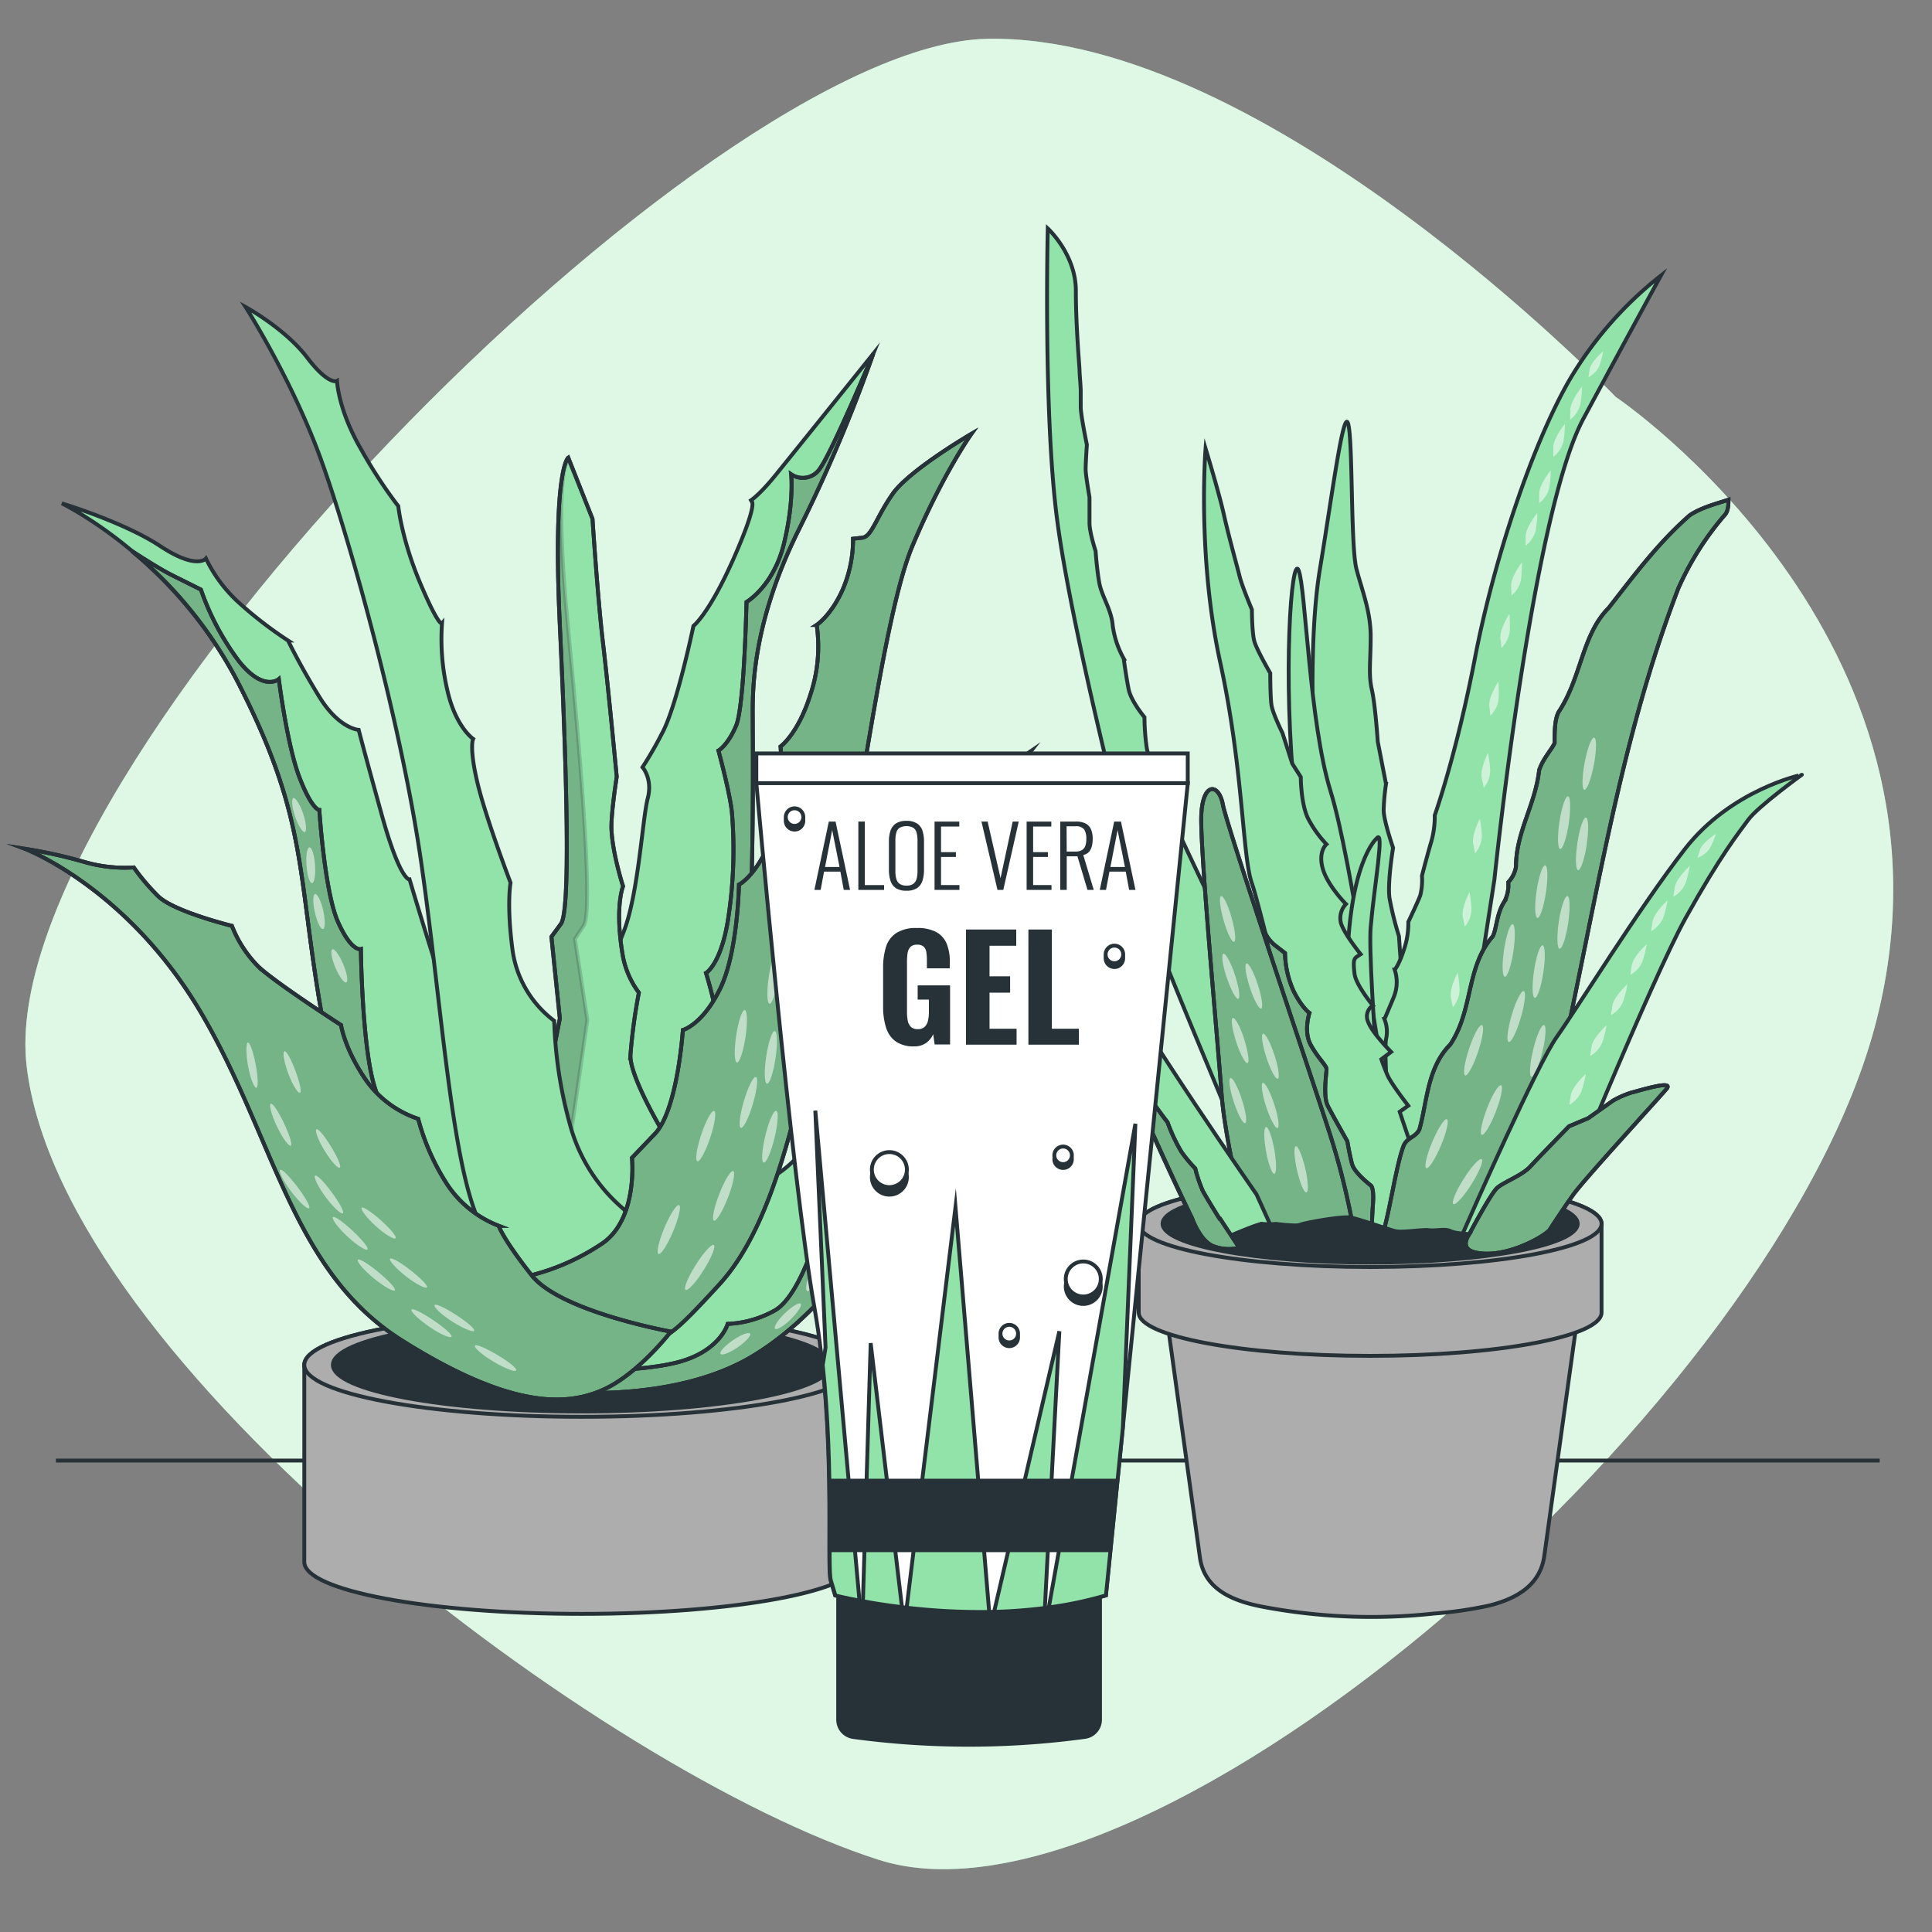<svg xmlns="http://www.w3.org/2000/svg" viewBox="0 0 500 500"><rect x="0" y="0" width="500" height="500" fill="#808080" stroke="none"/><g id="background-simple"><path d="M418.13,102.71S327.86,8.54,255.36,10.05-2.17,198.86,6.89,275.89,156.42,458.66,227.42,481.32,460.78,362.74,485.7,263.81,418.13,102.71,418.13,102.71Z" style="fill:#92E3A9"></path><path d="M418.13,102.71S327.86,8.54,255.36,10.05-2.17,198.86,6.89,275.89,156.42,458.66,227.42,481.32,460.78,362.74,485.7,263.81,418.13,102.71,418.13,102.71Z" style="fill:#fff;opacity:0.7"></path></g><g id="Floor"><line x1="14.47" y1="377.99" x2="486.46" y2="377.99" style="fill:none;stroke:#263238;stroke-miterlimit:10"></line></g><g id="plant-2"><path d="M385.4,415.51a103,103,0,0,1-14.33,2.08,150.79,150.79,0,0,1-43.92-1.69c-7.59-1.42-15.51-4.28-16.63-12.95l-9.12-66H408.79s-8.94,64.37-9.12,65.68C398.61,410.31,392.4,413.75,385.4,415.51Z" style="fill:#adadad;stroke:#263238;stroke-miterlimit:10"></path><ellipse cx="354.59" cy="316.7" rx="59.89" ry="11.2" style="fill:#adadad;stroke:#263238;stroke-miterlimit:10"></ellipse><path d="M294.7,316.7v23c0,6.18,26.81,11.2,59.89,11.2s59.89-5,59.89-11.2v-23Z" style="fill:#adadad;stroke:#263238;stroke-miterlimit:10"></path><ellipse cx="354.59" cy="316.7" rx="59.89" ry="11.2" style="fill:#adadad;stroke:#263238;stroke-miterlimit:10"></ellipse><ellipse cx="354.59" cy="316.7" rx="53.72" ry="10.05" style="fill:#263238;stroke:#263238;stroke-miterlimit:10"></ellipse><path d="M340.06,193.44s-1.52-27.81,1.53-46.14,6.11-42.16,7.33-37.58.61,31.78,2.14,37.58,3.67,11,3.67,17.42-.61,9.77.3,13.75,1.53,13.44,1.53,13.44l2.14,11a55.45,55.45,0,0,0-.61,6.72c0,2.75,2.44,9.78,2.44,9.78s-1.52,9.16-.91,13.13a83.7,83.7,0,0,0,2.44,9.78s.61,10.39,1.22,13.75a59.08,59.08,0,0,0,2.14,7.64L368,290.62l-1.34,27.19-29.94-6.75Z" style="fill:#92E3A9;stroke:#263238;stroke-miterlimit:10"></path><path d="M346.79,313.2S338.54,239,335.18,206.88s-.92-63.85.91-59.27,2.75,39.41,8.25,57.13,12.53,70.58,15.58,83.41,3.36,29.35,3.36,29.35Z" style="fill:#92E3A9;stroke:#263238;stroke-miterlimit:10"></path><path d="M356.26,217s-7.34,6.11-7.64,34.83.3,66.93.3,66.93l10.7-1.22s-5.81-66.93-4.89-77.62S358.39,214.21,356.26,217Z" style="fill:#92E3A9;stroke:#263238;stroke-miterlimit:10"></path><path d="M319.28,292.2c3.26,8.69,9.31,23.14,11,27.65h17.88C352,319.39,355,319,355,319s-50.91-104.27-52.8-110a45.39,45.39,0,0,1-2.22-9.17,12.73,12.73,0,0,1-3.16-6,56.22,56.22,0,0,1-.63-8.22s-3.48-4.11-4.11-7.27-1.27-7.91-1.27-7.91a24.08,24.08,0,0,1-2.84-8.53c-.32-4.12-2.85-7.59-3.48-11.07s-.95-8.22-.95-8.22-1.58-4.75-1.58-7.28v-6.64s-1-5.69-1-7.27.32-6.32.32-6.32-1.59-7.59-1.59-9.81v-4.11c0-1.26-.31-4.42-.31-5.37s-.95-11.07-.95-20.56-7.27-16.12-7.27-16.12-1.15,47.15,2.33,74.66,17.59,83.13,21.07,95.77S315.49,282.09,319.28,292.2Z" style="fill:#92E3A9;stroke:#263238;stroke-miterlimit:10"></path><path d="M369.57,319.85h2.91l14.28-92.26s9.72-94.47,23-119.19,20.09-37.09,20.09-37.09a96.75,96.75,0,0,0-23.62,26.93c-9.71,16.78-19.65,46.8-24.5,72S371.31,211,371.31,211a23.66,23.66,0,0,1-1.1,7.5c-1.32,4.64-2.21,8.17-2.21,8.17a16,16,0,0,1-.44,5.07c-.66,1.77-3.09,6.85-3.09,6.85a20.64,20.64,0,0,1-1.1,7.06c-1.33,4.19-2.43,5.3-2.43,5.3a10.16,10.16,0,0,1-.22,7.06c-1.55,3.75-2.43,5.74-2.43,5.74a8.59,8.59,0,0,1,.44,5.08c-.66,2.65.88,24.28.88,24.28L355,317.64Z" style="fill:#92E3A9;stroke:#263238;stroke-miterlimit:10"></path><g style="opacity:0.54"><path d="M409.43,100.07s-3,3.63-3.05,6.07l0,2.44a7.26,7.26,0,0,0,2.61-3.94A34.2,34.2,0,0,0,409.43,100.07Z" style="fill:#fff"></path><path d="M414.89,90.92s-3.18,2.69-3.49,4.71l-.31,2a6.37,6.37,0,0,0,2.84-3A25.79,25.79,0,0,0,414.89,90.92Z" style="fill:#fff"></path><path d="M405,109.72s-3,3.63-3,6.07l0,2.45a7.36,7.36,0,0,0,2.62-3.95A33.09,33.09,0,0,0,405,109.72Z" style="fill:#fff"></path><path d="M401.34,121.71s-3,3.63-3,6.07l0,2.44a7.26,7.26,0,0,0,2.61-3.94A34.2,34.2,0,0,0,401.34,121.71Z" style="fill:#fff"></path><path d="M397.88,132.72s-3,3.64-3.05,6.08l0,2.44a7.36,7.36,0,0,0,2.62-4A33.09,33.09,0,0,0,397.88,132.72Z" style="fill:#fff"></path><path d="M393.86,145.53s-2.87,3.76-2.78,6.2l.09,2.44a7.29,7.29,0,0,0,2.44-4.06A32.77,32.77,0,0,0,393.86,145.53Z" style="fill:#fff"></path><path d="M390.63,158.86s-2.59,4-2.32,6.39l.27,2.43a7.34,7.34,0,0,0,2.13-4.23A33.16,33.16,0,0,0,390.63,158.86Z" style="fill:#fff"></path><path d="M387.76,176.39s-2.59,4-2.32,6.39l.27,2.43a7.3,7.3,0,0,0,2.13-4.23A33.24,33.24,0,0,0,387.76,176.39Z" style="fill:#fff"></path><path d="M385.08,194.87s-2.13,4.23-1.59,6.61l.53,2.38a7.25,7.25,0,0,0,1.65-4.44A33,33,0,0,0,385.08,194.87Z" style="fill:#fff"></path><path d="M383,211.88s-2.22,4.18-1.73,6.57l.48,2.4a7.33,7.33,0,0,0,1.75-4.4A34.2,34.2,0,0,0,383,211.88Z" style="fill:#fff"></path><path d="M380.32,230.86s-2.22,4.18-1.73,6.58l.49,2.39a7.31,7.31,0,0,0,1.74-4.4A34.2,34.2,0,0,0,380.32,230.86Z" style="fill:#fff"></path><path d="M377.24,251.7s-2.22,4.18-1.73,6.57l.48,2.4a7.29,7.29,0,0,0,1.74-4.41A33,33,0,0,0,377.24,251.7Z" style="fill:#fff"></path></g><path d="M324,228.65c2.31,6.33,19.52,78.27,22.61,91.2h12.74l13-2.12-10.11-30,2.21-1.58s-4.43-5.7-5.38-7.91-1.58-4.11-1.58-4.11l2.53-1.9s-5.06-5.06-6-7.9a3.34,3.34,0,0,1,1.27-4.11s-4.43-5.38-4.74-8.22-.32-3.8.63-4.43l.95-.63s-4.11-5.06-5.06-7.91a5.28,5.28,0,0,1,1.26-5.06s-4.74-4.74-6-9.17.95-6.32.95-6.32a29,29,0,0,1-4.74-6.64c-1.9-3.8-1.9-10.75-1.9-10.75l-2.21-3.48-2.53-7.91s-2.53-5.06-2.85-7.27-.31-8.22-.31-8.22-3.48-6-4.11-8.22-.64-8.23-.64-8.23-2.53-6-3.16-8.53-2.84-10.44-4.11-16.13S312,116.08,312,116.08s-2.22,27.82,3.79,55.33S321.49,221.69,324,228.65Z" style="fill:#92E3A9;stroke:#263238;stroke-miterlimit:10"></path><path d="M326.55,238.45a9.35,9.35,0,0,0,3.17,6l2.84,2.21a25.06,25.06,0,0,0,2.21,9.8c2.22,4.43,4.12,5.69,4.12,5.69s-1.59,4.75.31,8.23,4.11,5.37,4.11,6.32-.95,7,.32,9.49,5.06,9.17,5.06,9.17.63,3.79,1.26,6,4.75,5.38,4.75,5.38.94.32.63,4.74S355,319,355,319h0l-8.54.31Z" style="fill:#92E3A9;stroke:#263238;stroke-miterlimit:10"></path><path d="M326.55,238.45a9.35,9.35,0,0,0,3.17,6l2.84,2.21a25.06,25.06,0,0,0,2.21,9.8c2.22,4.43,4.12,5.69,4.12,5.69s-1.59,4.75.31,8.23,4.11,5.37,4.11,6.32-.95,7,.32,9.49,5.06,9.17,5.06,9.17.63,3.79,1.26,6,4.75,5.38,4.75,5.38.94.32.63,4.74S355,319,355,319h0l-8.54.31Z" style="stroke:#263238;stroke-miterlimit:10;opacity:0.21"></path><path d="M326.55,238.45a9.35,9.35,0,0,0,3.17,6l2.84,2.21a25.06,25.06,0,0,0,2.21,9.8c2.22,4.43,4.12,5.69,4.12,5.69s-1.59,4.75.31,8.23,4.11,5.37,4.11,6.32-.95,7,.32,9.49,5.06,9.17,5.06,9.17.63,3.79,1.26,6,4.75,5.38,4.75,5.38.94.32.63,4.74S355,319,355,319h0l-8.54.31Z" style="fill:none;stroke:#263238;stroke-miterlimit:10"></path><path d="M357.76,319.65c2-6.4,3.57-18.33,5.57-23.33,1-2,3-2,4-4,2-7,2-16,8-22,6-9,4-20,11-28,1-2,1-6,3-9a9,9,0,0,0,1-5,7.58,7.58,0,0,0,2-4c0-9,5-16,6-25,1-3,3-5,4-7,0-3,0-6,1-8,6-9,6-20,13-27,7-9,13-17,21-24,3-2,7-3,10-4,0,1,0,3-1,4a76.07,76.07,0,0,0-12,19c-18,47-23,96-36,146-1,5-6.28,17.24-10,21.53Z" style="fill:#92E3A9;stroke:#263238;stroke-miterlimit:10"></path><path d="M357.76,319.65c2-6.4,3.57-18.33,5.57-23.33,1-2,3-2,4-4,2-7,2-16,8-22,6-9,4-20,11-28,1-2,1-6,3-9a9,9,0,0,0,1-5,7.58,7.58,0,0,0,2-4c0-9,5-16,6-25,1-3,3-5,4-7,0-3,0-6,1-8,6-9,6-20,13-27,7-9,13-17,21-24,3-2,7-3,10-4,0,1,0,3-1,4a76.07,76.07,0,0,0-12,19c-18,47-23,96-36,146-1,5-6.28,17.24-10,21.53Z" style="stroke:#263238;stroke-miterlimit:10;opacity:0.21"></path><path d="M410.64,218.58c-.56,3.75-1.56,6.72-2.23,6.62s-.75-3.23-.19-7,1.55-6.71,2.22-6.61S411.2,214.83,410.64,218.58Z" style="fill:#fff;opacity:0.54"></path><path d="M412.5,197.87c-.7,3.73-1.81,6.65-2.47,6.53s-.63-3.25.07-7,1.81-6.65,2.47-6.52S413.21,194.15,412.5,197.87Z" style="fill:#fff;opacity:0.54"></path><path d="M406,213.1c-.56,3.75-1.56,6.71-2.23,6.61s-.75-3.22-.19-7,1.55-6.72,2.22-6.62S406.53,209.34,406,213.1Z" style="fill:#fff;opacity:0.54"></path><path d="M405.84,238.91c-.56,3.75-1.55,6.71-2.22,6.61s-.76-3.22-.2-7,1.56-6.71,2.23-6.61S406.4,235.15,405.84,238.91Z" style="fill:#fff;opacity:0.54"></path><path d="M399.42,251.63c-.56,3.75-1.55,6.72-2.22,6.62s-.76-3.23-.2-7,1.56-6.71,2.23-6.61S400,247.88,399.42,251.63Z" style="fill:#fff;opacity:0.54"></path><path d="M382.53,272.2c-1.21,3.59-2.7,6.34-3.34,6.12s-.19-3.3,1-6.9,2.7-6.34,3.34-6.13S383.73,268.6,382.53,272.2Z" style="fill:#fff;opacity:0.54"></path><path d="M399.16,272.28c-.9,3.69-2.15,6.55-2.81,6.39s-.46-3.28.43-7,2.15-6.54,2.81-6.39S400.05,268.59,399.16,272.28Z" style="fill:#fff;opacity:0.54"></path><path d="M372.92,296.46c-1.47,3.5-3.17,6.12-3.79,5.86s.07-3.31,1.54-6.81,3.17-6.12,3.79-5.86S374.39,293,372.92,296.46Z" style="fill:#fff;opacity:0.54"></path><path d="M391.67,246.18c-.56,3.75-1.56,6.71-2.23,6.61s-.76-3.22-.19-7,1.55-6.72,2.22-6.62S392.23,242.42,391.67,246.18Z" style="fill:#fff;opacity:0.54"></path><path d="M400.09,230.94c-.56,3.75-1.55,6.72-2.22,6.62s-.76-3.23-.2-7,1.56-6.71,2.23-6.61S400.65,227.19,400.09,230.94Z" style="fill:#fff;opacity:0.54"></path><path d="M393.57,263.43c-1.07,3.64-2.47,6.44-3.12,6.24s-.3-3.29.77-6.93,2.47-6.44,3.12-6.24S394.64,259.79,393.57,263.43Z" style="fill:#fff;opacity:0.54"></path><path d="M380.83,306.45c-2,3.21-4.12,5.52-4.7,5.16s.61-3.25,2.63-6.46,4.12-5.52,4.69-5.16S382.85,303.24,380.83,306.45Z" style="fill:#fff;opacity:0.54"></path><path d="M387.11,287.7c-1.37,3.54-3,6.21-3.63,6s0-3.31,1.35-6.84,3-6.21,3.63-6S388.49,284.17,387.11,287.7Z" style="fill:#fff;opacity:0.54"></path><path d="M357.76,319.65c2-6.4,3.57-18.33,5.57-23.33,1-2,3-2,4-4,2-7,2-16,8-22,6-9,4-20,11-28,1-2,1-6,3-9a9,9,0,0,0,1-5,7.58,7.58,0,0,0,2-4c0-9,5-16,6-25,1-3,3-5,4-7,0-3,0-6,1-8,6-9,6-20,13-27,7-9,13-17,21-24,3-2,7-3,10-4,0,1,0,3-1,4a76.07,76.07,0,0,0-12,19c-18,47-23,96-36,146-1,5-6.28,17.24-10,21.53Z" style="fill:none;stroke:#263238;stroke-miterlimit:10"></path><path d="M436,219.79c-12,15.5-27.82,41.11-33.2,48.7-4.89,6.9-21.55,44.6-24.52,51.36H400.4c2.26-5.58,27.13-66.66,35.88-82.35,9.17-16.44,13.6-21.82,16.13-25.3s13.91-11.7,13.91-11.7S448,204.3,436,219.79Z" style="fill:#92E3A9;stroke:#263238;stroke-miterlimit:10"></path><g style="opacity:0.54"><path d="M437.33,224.09s-3.52,3.16-3.9,5.57l-.37,2.42a7.28,7.28,0,0,0,3.16-3.53A33.53,33.53,0,0,0,437.33,224.09Z" style="fill:#fff"></path><path d="M444.06,215.83s-3.53,2.21-4.13,4.17l-.6,2a6.4,6.4,0,0,0,3.24-2.56A24.9,24.9,0,0,0,444.06,215.83Z" style="fill:#fff"></path><path d="M431.58,233s-3.53,3.15-3.9,5.57l-.37,2.41a7.29,7.29,0,0,0,3.15-3.53A32.37,32.37,0,0,0,431.58,233Z" style="fill:#fff"></path><path d="M426.19,244.33s-3.53,3.16-3.9,5.57l-.37,2.42a7.28,7.28,0,0,0,3.16-3.53A33.53,33.53,0,0,0,426.19,244.33Z" style="fill:#fff"></path><path d="M421.18,254.73s-3.53,3.16-3.9,5.57l-.37,2.42a7.29,7.29,0,0,0,3.15-3.53A32.7,32.7,0,0,0,421.18,254.73Z" style="fill:#fff"></path><path d="M415.79,265.32s-3.52,3.15-3.9,5.57l-.37,2.41a7.28,7.28,0,0,0,3.16-3.53A33.6,33.6,0,0,0,415.79,265.32Z" style="fill:#fff"></path><path d="M410.41,277.94s-3.53,3.16-3.9,5.57l-.37,2.42a7.29,7.29,0,0,0,3.15-3.53A32.7,32.7,0,0,0,410.41,277.94Z" style="fill:#fff"></path></g><path d="M323.34,319.85h27.23A189.51,189.51,0,0,0,343.7,292c-5.23-16.06-26.18-78.19-27.22-83.77s-5.24-5.94-5.59,2.79,4.19,57.59,5.24,71.91C317,294.94,321.8,314,323.34,319.85Z" style="fill:#92E3A9;stroke:#263238;stroke-miterlimit:10"></path><path d="M323.34,319.85h27.23A189.51,189.51,0,0,0,343.7,292c-5.23-16.06-26.18-78.19-27.22-83.77s-5.24-5.94-5.59,2.79,4.19,57.59,5.24,71.91C317,294.94,321.8,314,323.34,319.85Z" style="stroke:#263238;stroke-miterlimit:10;opacity:0.21"></path><path d="M325.53,254.84c1.05,3.23,1.44,6,.86,6.18s-1.89-2.28-2.94-5.5-1.44-6-.86-6.18S324.48,251.61,325.53,254.84Z" style="fill:#fff;opacity:0.54"></path><path d="M318.75,237.53c.93,3.26,1.21,6,.63,6.21s-1.81-2.35-2.73-5.61-1.21-6-.63-6.21S317.83,234.27,318.75,237.53Z" style="fill:#fff;opacity:0.54"></path><path d="M319.61,252.32c1.05,3.22,1.43,6,.86,6.18s-1.89-2.28-3-5.5-1.43-6-.86-6.18S318.55,249.09,319.61,252.32Z" style="fill:#fff;opacity:0.54"></path><path d="M329.82,273c1.05,3.23,1.43,6,.86,6.18s-1.89-2.28-2.94-5.5-1.44-6-.87-6.18S328.76,269.79,329.82,273Z" style="fill:#fff;opacity:0.54"></path><path d="M329.76,285.75c1.06,3.23,1.44,6,.87,6.18s-1.89-2.27-2.95-5.5-1.43-6-.86-6.18S328.71,282.53,329.76,285.75Z" style="fill:#fff;opacity:0.54"></path><path d="M337.8,302.37c.76,3.31.89,6.1.3,6.23s-1.68-2.43-2.43-5.74-.89-6.09-.31-6.23S337,299.07,337.8,302.37Z" style="fill:#fff;opacity:0.54"></path><path d="M321.38,284.49c1.05,3.22,1.44,6,.86,6.18s-1.89-2.28-2.94-5.5-1.44-6-.86-6.18S320.33,281.26,321.38,284.49Z" style="fill:#fff;opacity:0.54"></path><path d="M322,268.94c1,3.22,1.43,6,.86,6.18s-1.89-2.28-2.94-5.5-1.44-6-.87-6.18S321,265.71,322,268.94Z" style="fill:#fff;opacity:0.54"></path><path d="M329.8,297.53c.59,3.34.59,6.13,0,6.24s-1.56-2.52-2.16-5.86-.59-6.13,0-6.24S329.2,294.19,329.8,297.53Z" style="fill:#fff;opacity:0.54"></path><path d="M323.34,319.85h27.23A189.51,189.51,0,0,0,343.7,292c-5.23-16.06-26.18-78.19-27.22-83.77s-5.24-5.94-5.59,2.79,4.19,57.59,5.24,71.91C317,294.94,321.8,314,323.34,319.85Z" style="fill:none;stroke:#263238;stroke-miterlimit:10"></path><path d="M330.06,319.85l-4.86-10.72s-30.37-43.64-37.7-58.3-11.17-27.57-14-28.62,1.4,7.68,5.59,23.73,30.33,72.52,31.73,73.91Z" style="fill:#92E3A9;stroke:#263238;stroke-miterlimit:10"></path><path d="M315.75,315.39h-.14c-1.88-3-3.9-6.34-4.37-7.28a37,37,0,0,1-1.91-5.72,36.08,36.08,0,0,1-3.58-4.3,44.31,44.31,0,0,1-3.58-7.63s-1.67-2.15-3.34-4.53-1.9-6.68-1.9-6.68a15.63,15.63,0,0,1-3.34-6c-1.2-3.82-2.87-10.74-2.87-10.74a45.68,45.68,0,0,1-5.24-6c-2.87-3.82-3.58-11.69-3.58-11.69a48,48,0,0,1-4.53-8.35c-1.44-3.82-3.83-14.33-3.83-14.33l-.38-.08c-2,0,2,8.62,6,23.81,3.51,13.47,22.47,55.36,29.32,69.34.44,1.2,2.43,6.16,5.59,7.32a11.18,11.18,0,0,0,6.64.38Z" style="fill:#92E3A9;stroke:#263238;stroke-miterlimit:10"></path><path d="M315.75,315.39h-.14c-1.88-3-3.9-6.34-4.37-7.28a37,37,0,0,1-1.91-5.72,36.08,36.08,0,0,1-3.58-4.3,44.31,44.31,0,0,1-3.58-7.63s-1.67-2.15-3.34-4.53-1.9-6.68-1.9-6.68a15.63,15.63,0,0,1-3.34-6c-1.2-3.82-2.87-10.74-2.87-10.74a45.68,45.68,0,0,1-5.24-6c-2.87-3.82-3.58-11.69-3.58-11.69a48,48,0,0,1-4.53-8.35c-1.44-3.82-3.83-14.33-3.83-14.33l-.38-.08c-2,0,2,8.62,6,23.81,3.51,13.47,22.47,55.36,29.32,69.34.44,1.2,2.43,6.16,5.59,7.32a11.18,11.18,0,0,0,6.64.38Z" style="stroke:#263238;stroke-miterlimit:10;opacity:0.21"></path><path d="M315.75,315.39h-.14c-1.88-3-3.9-6.34-4.37-7.28a37,37,0,0,1-1.91-5.72,36.08,36.08,0,0,1-3.58-4.3,44.31,44.31,0,0,1-3.58-7.63s-1.67-2.15-3.34-4.53-1.9-6.68-1.9-6.68a15.63,15.63,0,0,1-3.34-6c-1.2-3.82-2.87-10.74-2.87-10.74a45.68,45.68,0,0,1-5.24-6c-2.87-3.82-3.58-11.69-3.58-11.69a48,48,0,0,1-4.53-8.35c-1.44-3.82-3.83-14.33-3.83-14.33l-.38-.08c-2,0,2,8.62,6,23.81,3.51,13.47,22.47,55.36,29.32,69.34.44,1.2,2.43,6.16,5.59,7.32a11.18,11.18,0,0,0,6.64.38Z" style="fill:none;stroke:#263238;stroke-miterlimit:10"></path><path d="M380.26,319.37s5.5-10.43,7.21-11.95,6.45-3.22,8.54-5.5,10.05-10.44,10.05-10.44L411,289.4l6.45-4.56a24.77,24.77,0,0,1,4.74-2.08c1.71-.38,11.19-3.42,9.11-.95s-21.25,23.34-24.1,27.32-6.26,9.3-6.26,9.3-2.09,2.08-7.4,4.17-9.3,2.09-11.76,1.52S378.55,322,380.26,319.37Z" style="fill:#92E3A9;stroke:#263238;stroke-miterlimit:10"></path><path d="M380.26,319.37s5.5-10.43,7.21-11.95,6.45-3.22,8.54-5.5,10.05-10.44,10.05-10.44L411,289.4l6.45-4.56a24.77,24.77,0,0,1,4.74-2.08c1.71-.38,11.19-3.42,9.11-.95s-21.25,23.34-24.1,27.32-6.26,9.3-6.26,9.3-2.09,2.08-7.4,4.17-9.3,2.09-11.76,1.52S378.55,322,380.26,319.37Z" style="stroke:#263238;stroke-miterlimit:10;opacity:0.21"></path><path d="M380.26,319.37s5.5-10.43,7.21-11.95,6.45-3.22,8.54-5.5,10.05-10.44,10.05-10.44L411,289.4l6.45-4.56a24.77,24.77,0,0,1,4.74-2.08c1.71-.38,11.19-3.42,9.11-.95s-21.25,23.34-24.1,27.32-6.26,9.3-6.26,9.3-2.09,2.08-7.4,4.17-9.3,2.09-11.76,1.52S378.55,322,380.26,319.37Z" style="fill:none;stroke:#263238;stroke-miterlimit:10"></path><path d="M319.06,319.52s7-3,7.65-2.78a16.48,16.48,0,0,0,3.48,0s5.33.7,6.25.24,10.9-2.32,13.21-1.86,9.51,3,11.36,3.48,7.18-.47,8.81-.23,4.17-.47,5.56.23,4.88.77,4.88.77-2.33,3.17-8.36,3.4-22.71,1.39-30.59,1.39S320.68,323,320.68,323Z" style="fill:#263238;stroke:#263238;stroke-miterlimit:10"></path></g><g id="plant-1"><ellipse cx="150.57" cy="353.24" rx="71.82" ry="13.43" style="fill:#adadad;stroke:#263238;stroke-miterlimit:10"></ellipse><path d="M78.75,353.24v51c0,7.42,32.15,13.43,71.82,13.43s71.82-6,71.82-13.43v-51Z" style="fill:#adadad;stroke:#263238;stroke-miterlimit:10"></path><ellipse cx="150.57" cy="353.24" rx="71.82" ry="13.43" style="fill:#adadad;stroke:#263238;stroke-miterlimit:10"></ellipse><ellipse cx="150.57" cy="353.24" rx="64.42" ry="12.05" style="fill:#263238;stroke:#263238;stroke-miterlimit:10"></ellipse><path d="M226,91.55S205.25,117.37,200.68,123s-6.72,6.73-6.72,6.73,3.23-2.16-3.5,13.44-11,18.82-11,18.82-4.3,20.71-8.07,27.7a100.08,100.08,0,0,1-5.11,8.87s2.69,3,1.35,8.07-2.42,24.74-6.19,34.42-4.84,11.83-4.84,11.83-2.15,30.65-4,36.83a33.27,33.27,0,0,1-4,9.15s2.15,13.71-.27,18.55L144.48,325s14.25,11,27.43-3,14.52-35.49,15.33-39,4.84-47.86,4.84-47.86l-.54-43.56L195,157.16l12.64-22.85,12.37-28Z" style="fill:#92E3A9;stroke:#263238;stroke-miterlimit:10"></path><path d="M226,91.55s-10.49,25-13.72,29.58a5.31,5.31,0,0,1-7.53,1.61s.81,7-1.88,18-9.68,15.06-9.68,15.06-.54,26.89-2.69,32-4.57,6.45-4.57,6.45,3,11,3.5,16.13a116.87,116.87,0,0,1-1.08,28c-1.88,11.29-5.64,13.44-5.64,13.44s3.76,11.83,3.49,19.09-8.6,21.24-8.6,21.24.53,9.95-1.62,18.29a60.9,60.9,0,0,1-4.84,13.17s13.72-14.52,19.09-40.6,4.58-89.81,4.58-96.26-.81-23.93,11.83-49.48A401.66,401.66,0,0,0,226,91.55Z" style="fill:#92E3A9;stroke:#263238;stroke-miterlimit:10"></path><path d="M226,91.55s-10.49,25-13.72,29.58a5.31,5.31,0,0,1-7.53,1.61s.81,7-1.88,18-9.68,15.06-9.68,15.06-.54,26.89-2.69,32-4.57,6.45-4.57,6.45,3,11,3.5,16.13a116.87,116.87,0,0,1-1.08,28c-1.88,11.29-5.64,13.44-5.64,13.44s3.76,11.83,3.49,19.09-8.6,21.24-8.6,21.24.53,9.95-1.62,18.29a60.9,60.9,0,0,1-4.84,13.17s13.72-14.52,19.09-40.6,4.58-89.81,4.58-96.26-.81-23.93,11.83-49.48A401.66,401.66,0,0,0,226,91.55Z" style="stroke:#263238;stroke-miterlimit:10;opacity:0.21"></path><path d="M226,91.55s-10.49,25-13.72,29.58a5.31,5.31,0,0,1-7.53,1.61s.81,7-1.88,18-9.68,15.06-9.68,15.06-.54,26.89-2.69,32-4.57,6.45-4.57,6.45,3,11,3.5,16.13a116.87,116.87,0,0,1-1.08,28c-1.88,11.29-5.64,13.44-5.64,13.44s3.76,11.83,3.49,19.09-8.6,21.24-8.6,21.24.53,9.95-1.62,18.29a60.9,60.9,0,0,1-4.84,13.17s13.72-14.52,19.09-40.6,4.58-89.81,4.58-96.26-.81-23.93,11.83-49.48A401.66,401.66,0,0,0,226,91.55Z" style="fill:none;stroke:#263238;stroke-miterlimit:10"></path><path d="M16,130.27s29,14,45.45,46c18.55,36,15.32,49.75,22,87.12s14.25,53.51,28.5,64,29.31,3.49,29.31,3.49-14-39-20.44-57S106,227.61,106,227.61s-2.42.54-7.26-16.94-5.91-21.78-5.91-21.78-5.11-.27-10.22-8.6-8.07-14.52-8.07-14.52a102.83,102.83,0,0,1-13.17-10.22,37.39,37.39,0,0,1-8.07-11s-2.42,3-11.83-3.22S16,130.27,16,130.27Z" style="fill:#92E3A9;stroke:#263238;stroke-miterlimit:10"></path><path d="M114.92,323.87c-6.19-7.53-10.22-30.11-10.22-30.11s-4.57-2.15-7.8-12.64-3.5-35.49-3.5-35.49-2.42.8-5.91-7-4.84-29-4.84-29-1.88,0-5.11-8.34-5.38-25.54-5.38-25.54-4,3.49-10.48-4.84A68.18,68.18,0,0,1,52,152.59l-7.53-3.76c-2.44-1.22-6.28-3.59-10.37-6.24a109.66,109.66,0,0,1,27.31,33.66c18.55,36,15.32,49.75,22,87.12s14.25,53.51,28.5,64A29,29,0,0,0,126.15,333,35,35,0,0,1,114.92,323.87Z" style="fill:#92E3A9;stroke:#263238;stroke-miterlimit:10"></path><path d="M114.92,323.87c-6.19-7.53-10.22-30.11-10.22-30.11s-4.57-2.15-7.8-12.64-3.5-35.49-3.5-35.49-2.42.8-5.91-7-4.84-29-4.84-29-1.88,0-5.11-8.34-5.38-25.54-5.38-25.54-4,3.49-10.48-4.84A68.18,68.18,0,0,1,52,152.59l-7.53-3.76c-2.44-1.22-6.28-3.59-10.37-6.24a109.66,109.66,0,0,1,27.31,33.66c18.55,36,15.32,49.75,22,87.12s14.25,53.51,28.5,64A29,29,0,0,0,126.15,333,35,35,0,0,1,114.92,323.87Z" style="stroke:#263238;stroke-miterlimit:10;opacity:0.21"></path><path d="M114.92,323.87c-6.19-7.53-10.22-30.11-10.22-30.11s-4.57-2.15-7.8-12.64-3.5-35.49-3.5-35.49-2.42.8-5.91-7-4.84-29-4.84-29-1.88,0-5.11-8.34-5.38-25.54-5.38-25.54-4,3.49-10.48-4.84A68.18,68.18,0,0,1,52,152.59l-7.53-3.76c-2.44-1.22-6.28-3.59-10.37-6.24a109.66,109.66,0,0,1,27.31,33.66c18.55,36,15.32,49.75,22,87.12s14.25,53.51,28.5,64A29,29,0,0,0,126.15,333,35,35,0,0,1,114.92,323.87Z" style="fill:none;stroke:#263238;stroke-miterlimit:10"></path><path d="M147.07,118.44s-4.09,2.78-2.18,43.37,2.72,74,.27,77.29l-2.45,3.34,2.18,21.13-8.72,44.76s12.53,15.57,16.07,16.13,21-28.64,21-28.64-10.35-16.68-10.08-22.8a147.5,147.5,0,0,1,2.18-16.12,23,23,0,0,1-4.09-9.18c-2.29-12.85,0-18.35,0-18.35s-2.72-8.34-3-14.73c-.17-3.89,1.36-13.62,1.36-13.62s-2.18-23.08-3.54-34.48-2.73-32.25-2.73-32.25Z" style="fill:#92E3A9;stroke:#263238;stroke-miterlimit:10"></path><path d="M145.51,309.14,152,264l-3.21-21,2.28-3.45c2.29-3.45-.17-36.73-4.07-77.18s0-43.43,0-43.43l1.52,3.36-1.52-3.86s-4.09,2.78-2.18,43.37,2.72,74,.27,77.29l-2.45,3.34,2.18,21.13-8.72,44.76s12.53,15.57,16.07,16.13c.85.13,2.48-1.43,4.47-3.87C151.66,316.05,145.51,309.14,145.51,309.14Z" style="stroke:#263238;stroke-miterlimit:10;opacity:0.21"></path><path d="M147.07,118.44s-4.09,2.78-2.18,43.37,2.72,74,.27,77.29l-2.45,3.34,2.18,21.13-8.72,44.76s12.53,15.57,16.07,16.13,21-28.64,21-28.64-10.35-16.68-10.08-22.8a147.5,147.5,0,0,1,2.18-16.12,23,23,0,0,1-4.09-9.18c-2.29-12.85,0-18.35,0-18.35s-2.72-8.34-3-14.73c-.17-3.89,1.36-13.62,1.36-13.62s-2.18-23.08-3.54-34.48-2.73-32.25-2.73-32.25Z" style="fill:none;stroke:#263238;stroke-miterlimit:10"></path><path d="M161.43,312.94a43.43,43.43,0,0,1-14-22.2,112.17,112.17,0,0,1-4-26.55,27.59,27.59,0,0,1-10.76-18.12c-1.61-12-.54-17.62-.54-17.62s-6.45-16.84-8.6-26-1.08-11.23-1.08-11.23-4.57-3.07-6.72-12.77a58.05,58.05,0,0,1-1.34-17.1s-.81,1-5.65-10.46S103.08,131,103.08,131a124.37,124.37,0,0,1-9.68-14.81c-5.91-10.21-6.18-17.61-6.18-17.61s-2.15,1.28-7.8-6.13-15.86-13-15.86-13,12.1,18.88,19.63,39.81,20.7,68.41,25.81,103.89,7.53,73.52,14,90.62,21.78,29.61,33.34,31.14,24.2-22.72,24.2-22.72S166.54,319.33,161.43,312.94Z" style="fill:#92E3A9;stroke:#263238;stroke-miterlimit:10"></path><path d="M143.41,360.06s30.53,3.49,51.47-9.15,39.68-40.13,48-72.83,13.08-60.62,16.13-69.34a50,50,0,0,1,7.85-14.4s-12.64,8.73-20.49,18.32-10.91,26.6-14,31-9.16,7-9.16,7,1.75,10.47-.43,16.14-8.29,10.9-8.29,10.9-.87,12.21-5.67,18.75-10,8.73-10,8.73S198.36,315.58,191,323,163.48,337,163.48,337a60.73,60.73,0,0,1-14,14c-8.29,5.67-13.52,7-13.52,7Z" style="fill:#92E3A9;stroke:#263238;stroke-miterlimit:10"></path><path d="M247.21,234.47a64.49,64.49,0,0,1-7.85,18.75s.43,23.11-3.93,30.09-7,9.16-7,9.16.87,13.95-4.8,19.62A46.75,46.75,0,0,1,211,320.82s-4.36,14.82-10.47,18.31a27.25,27.25,0,0,1-12.21,3.49s-1.74,6.54-11.77,9.6-30.09,2.61-30.09,2.61l-2.32-.58a37.3,37.3,0,0,1-8.15,3.63l7.41,2.18s30.53,3.49,51.47-9.15,39.68-40.13,48-72.83,13.08-60.62,16.13-69.34a50,50,0,0,1,7.85-14.4s-10.46,10.91-15.26,16.14S249.83,223.56,247.21,234.47Z" style="fill:#92E3A9;stroke:#263238;stroke-miterlimit:10"></path><path d="M247.21,234.47a64.49,64.49,0,0,1-7.85,18.75s.43,23.11-3.93,30.09-7,9.16-7,9.16.87,13.95-4.8,19.62A46.75,46.75,0,0,1,211,320.82s-4.36,14.82-10.47,18.31a27.25,27.25,0,0,1-12.21,3.49s-1.74,6.54-11.77,9.6-30.09,2.61-30.09,2.61l-2.32-.58a37.3,37.3,0,0,1-8.15,3.63l7.41,2.18s30.53,3.49,51.47-9.15,39.68-40.13,48-72.83,13.08-60.62,16.13-69.34a50,50,0,0,1,7.85-14.4s-10.46,10.91-15.26,16.14S249.83,223.56,247.21,234.47Z" style="stroke:#263238;stroke-miterlimit:10;opacity:0.21"></path><path d="M232.4,301.42c-.91,2.4-2.12,4.16-2.69,3.94s-.29-2.33.63-4.73,2.12-4.16,2.69-3.94S233.32,299,232.4,301.42Z" style="fill:#fff;opacity:0.54"></path><path d="M247.21,234.47a64.49,64.49,0,0,1-7.85,18.75s.43,23.11-3.93,30.09-7,9.16-7,9.16.87,13.95-4.8,19.62A46.75,46.75,0,0,1,211,320.82s-4.36,14.82-10.47,18.31a27.25,27.25,0,0,1-12.21,3.49s-1.74,6.54-11.77,9.6-30.09,2.61-30.09,2.61l-2.32-.58a37.3,37.3,0,0,1-8.15,3.63l7.41,2.18s30.53,3.49,51.47-9.15,39.68-40.13,48-72.83,13.08-60.62,16.13-69.34a50,50,0,0,1,7.85-14.4s-10.46,10.91-15.26,16.14S249.83,223.56,247.21,234.47Z" style="fill:none;stroke:#263238;stroke-miterlimit:10"></path><path d="M251.42,112.26s-16.13,9.41-20.43,15.59-5.38,11-7.8,11.3l-2.42.27a32.92,32.92,0,0,1-2.69,13.17c-3,6.72-6.72,9.14-6.72,9.14a39.1,39.1,0,0,1-1.62,18C206.52,190,202,193.19,202,193.19s1.34,15.6-2.69,24.74-8.07,11-8.07,11-.27,17.47-4.84,26.88-9.68,10.76-9.68,10.76-1.34,20.7-7.26,26.89l-5.91,6.18s1.61,15.6-7.53,22.05a58.84,58.84,0,0,1-19.63,8.61s13.71,14.25,24.2,15.86,10.48,2.69,25.54-13.71,21-48.94,28.5-83.63,13.72-89,21.52-107.55S251.42,112.26,251.42,112.26Z" style="fill:#92E3A9;stroke:#263238;stroke-miterlimit:10"></path><path d="M251.42,112.26s-16.13,9.41-20.43,15.59-5.38,11-7.8,11.3l-2.42.27a32.92,32.92,0,0,1-2.69,13.17c-3,6.72-6.72,9.14-6.72,9.14a39.1,39.1,0,0,1-1.62,18C206.52,190,202,193.19,202,193.19s1.34,15.6-2.69,24.74-8.07,11-8.07,11-.27,17.47-4.84,26.88-9.68,10.76-9.68,10.76-1.34,20.7-7.26,26.89l-5.91,6.18s1.61,15.6-7.53,22.05a58.84,58.84,0,0,1-19.63,8.61s13.71,14.25,24.2,15.86,10.48,2.69,25.54-13.71,21-48.94,28.5-83.63,13.72-89,21.52-107.55S251.42,112.26,251.42,112.26Z" style="stroke:#263238;stroke-miterlimit:10;opacity:0.21"></path><path d="M251.42,112.26s-16.13,9.41-20.43,15.59-5.38,11-7.8,11.3l-2.42.27a32.92,32.92,0,0,1-2.69,13.17c-3,6.72-6.72,9.14-6.72,9.14a39.1,39.1,0,0,1-1.62,18C206.52,190,202,193.19,202,193.19s1.34,15.6-2.69,24.74-8.07,11-8.07,11-.27,17.47-4.84,26.88-9.68,10.76-9.68,10.76-1.34,20.7-7.26,26.89l-5.91,6.18s1.61,15.6-7.53,22.05a58.84,58.84,0,0,1-19.63,8.61s13.71,14.25,24.2,15.86,10.48,2.69,25.54-13.71,21-48.94,28.5-83.63,13.72-89,21.52-107.55S251.42,112.26,251.42,112.26Z" style="fill:none;stroke:#263238;stroke-miterlimit:10"></path><path d="M6.42,219.66s26.54,10,45.65,42.51S75.46,328.92,104,346.9s42.8,16.83,51.93,12.84,17.69-15.12,17.69-15.12-28.53-5.14-36-14.55-8.56-12.84-8.56-12.84a28.07,28.07,0,0,1-13.41-10.84,59,59,0,0,1-7.42-16.84,26.93,26.93,0,0,1-13.69-10.27c-5.42-8-6.28-14-6.28-14s-16.83-10.84-21.39-15.12a30.86,30.86,0,0,1-6.85-10.55s-15.12-3.71-19.12-7.71a54.5,54.5,0,0,1-6.27-7.41,37.31,37.31,0,0,1-12.84-1.43A126.81,126.81,0,0,0,6.42,219.66Z" style="fill:#92E3A9;stroke:#263238;stroke-miterlimit:10"></path><path d="M6.42,219.66s26.54,10,45.65,42.51S75.46,328.92,104,346.9s42.8,16.83,51.93,12.84,17.69-15.12,17.69-15.12-28.53-5.14-36-14.55-8.56-12.84-8.56-12.84a28.07,28.07,0,0,1-13.41-10.84,59,59,0,0,1-7.42-16.84,26.93,26.93,0,0,1-13.69-10.27c-5.42-8-6.28-14-6.28-14s-16.83-10.84-21.39-15.12a30.86,30.86,0,0,1-6.85-10.55s-15.12-3.71-19.12-7.71a54.5,54.5,0,0,1-6.27-7.41,37.31,37.31,0,0,1-12.84-1.43A126.81,126.81,0,0,0,6.42,219.66Z" style="stroke:#263238;stroke-miterlimit:10;opacity:0.21"></path><path d="M6.42,219.66s26.54,10,45.65,42.51S75.46,328.92,104,346.9s42.8,16.83,51.93,12.84,17.69-15.12,17.69-15.12-28.53-5.14-36-14.55-8.56-12.84-8.56-12.84a28.07,28.07,0,0,1-13.41-10.84,59,59,0,0,1-7.42-16.84,26.93,26.93,0,0,1-13.69-10.27c-5.42-8-6.28-14-6.28-14s-16.83-10.84-21.39-15.12a30.86,30.86,0,0,1-6.85-10.55s-15.12-3.71-19.12-7.71a54.5,54.5,0,0,1-6.27-7.41,37.31,37.31,0,0,1-12.84-1.43A126.81,126.81,0,0,0,6.42,219.66Z" style="fill:none;stroke:#263238;stroke-miterlimit:10"></path><path d="M211.93,240.8c-.56,3.75-1.56,6.71-2.23,6.61s-.75-3.22-.19-7,1.55-6.72,2.22-6.62S212.49,237.05,211.93,240.8Z" style="fill:#fff;opacity:0.54"></path><path d="M213.79,220.09c-.7,3.73-1.81,6.65-2.47,6.53s-.63-3.25.07-7,1.81-6.65,2.47-6.53S214.5,216.36,213.79,220.09Z" style="fill:#fff;opacity:0.54"></path><path d="M207.26,235.31c-.56,3.76-1.56,6.72-2.23,6.62s-.75-3.22-.19-7,1.55-6.71,2.22-6.61S207.82,231.56,207.26,235.31Z" style="fill:#fff;opacity:0.54"></path><path d="M207.13,261.12c-.56,3.76-1.55,6.72-2.22,6.62s-.76-3.22-.2-7,1.56-6.71,2.23-6.61S207.69,257.37,207.13,261.12Z" style="fill:#fff;opacity:0.54"></path><path d="M200.71,273.85c-.56,3.75-1.55,6.71-2.22,6.61s-.76-3.22-.2-7,1.56-6.72,2.23-6.62S201.27,270.1,200.71,273.85Z" style="fill:#fff;opacity:0.54"></path><path d="M183.82,294.41c-1.21,3.6-2.7,6.34-3.34,6.13s-.19-3.3,1-6.9,2.7-6.34,3.34-6.13S185,290.82,183.82,294.41Z" style="fill:#fff;opacity:0.54"></path><path d="M200.45,294.5c-.9,3.68-2.15,6.54-2.81,6.38s-.46-3.27.43-7,2.15-6.55,2.81-6.39S201.34,290.81,200.45,294.5Z" style="fill:#fff;opacity:0.54"></path><path d="M174.21,318.68c-1.47,3.49-3.17,6.12-3.79,5.85s.07-3.3,1.54-6.8,3.17-6.12,3.79-5.86S175.68,315.18,174.21,318.68Z" style="fill:#fff;opacity:0.54"></path><ellipse cx="191.75" cy="268.21" rx="6.87" ry="1.22" transform="translate(-101.85 418.24) rotate(-81.51)" style="fill:#fff;opacity:0.54"></ellipse><path d="M201.38,253.16c-.56,3.75-1.55,6.71-2.22,6.61s-.76-3.22-.2-7,1.56-6.71,2.23-6.61S201.94,249.41,201.38,253.16Z" style="fill:#fff;opacity:0.54"></path><path d="M194.86,285.65c-1.07,3.64-2.47,6.43-3.12,6.24s-.3-3.29.77-6.93,2.47-6.44,3.12-6.25S195.93,282,194.86,285.65Z" style="fill:#fff;opacity:0.54"></path><path d="M182.12,328.67c-2,3.21-4.12,5.52-4.7,5.16s.61-3.25,2.63-6.46,4.12-5.53,4.69-5.17S184.14,325.46,182.12,328.67Z" style="fill:#fff;opacity:0.54"></path><path d="M188.4,309.92c-1.37,3.54-3,6.2-3.63,6s0-3.31,1.35-6.85,3-6.2,3.63-6S189.78,306.38,188.4,309.92Z" style="fill:#fff;opacity:0.54"></path><path d="M111.06,343.35c-2.87-2-4.89-4-4.57-4.43s2.83.83,5.67,2.76,5,3.79,4.67,4.26S113.93,345.3,111.06,343.35Z" style="fill:#fff;opacity:0.54"></path><path d="M127.69,352.38c-3-1.77-5.08-3.66-4.79-4.13s2.86.66,5.8,2.4,5.15,3.48,4.89,4S130.65,354.15,127.69,352.38Z" style="fill:#fff;opacity:0.54"></path><path d="M117,342c-2.85-1.84-4.85-3.79-4.54-4.25s2.79.74,5.6,2.56,4.92,3.61,4.65,4.09S119.87,343.83,117,342Z" style="fill:#fff;opacity:0.54"></path><path d="M96.72,330.82c-2.67-2.19-4.48-4.4-4.12-4.81s2.73,1.08,5.36,3.25,4.56,4.22,4.23,4.67S99.38,333,96.72,330.82Z" style="fill:#fff;opacity:0.54"></path><path d="M89.9,320c-2.49-2.32-4.13-4.6-3.75-5s2.63,1.22,5.09,3.51,4.22,4.43,3.87,4.85S92.39,322.31,89.9,320Z" style="fill:#fff;opacity:0.54"></path><path d="M84,297.79c-1.69-2.76-2.59-5.26-2.11-5.53S84,294,85.68,296.75s2.73,5.15,2.27,5.45S85.66,300.55,84,297.79Z" style="fill:#fff;opacity:0.54"></path><path d="M75.38,308.38c-2.09-2.76-3.34-5.32-2.89-5.63s2.42,1.7,4.49,4.43,3.46,5.17,3,5.51S77.47,311.14,75.38,308.38Z" style="fill:#fff;opacity:0.54"></path><path d="M74.6,277.81c-1.12-3-1.51-5.57-1-5.74s1.76,2.1,2.86,5.05,1.68,5.49,1.17,5.7S75.72,280.8,74.6,277.81Z" style="fill:#fff;opacity:0.54"></path><path d="M97.27,317.34c-2.44-2.19-4-4.37-3.67-4.77s2.58,1.11,5,3.27,4.14,4.2,3.79,4.63S99.71,319.54,97.27,317.34Z" style="fill:#fff;opacity:0.54"></path><path d="M105.07,330.33c-2.65-2.06-4.46-4.15-4.12-4.57s2.71.94,5.33,3,4.54,4,4.23,4.42S107.73,332.38,105.07,330.33Z" style="fill:#fff;opacity:0.54"></path><path d="M84.25,309.76c-2-2.71-3.16-5.2-2.7-5.5s2.35,1.65,4.32,4.33,3.29,5.06,2.86,5.4S86.24,312.46,84.25,309.76Z" style="fill:#fff;opacity:0.54"></path><path d="M64.18,275.79c-.58-3.26-.51-6,0-6s1.38,2.5,2,5.73.7,5.92.15,6S64.76,279.05,64.18,275.79Z" style="fill:#fff;opacity:0.54"></path><path d="M71.66,291.5c-1.44-3-2.1-5.67-1.59-5.88s2,2.07,3.41,5.05,2.27,5.58,1.77,5.83S73.1,294.52,71.66,291.5Z" style="fill:#fff;opacity:0.54"></path><path d="M218.23,324.9c-1.38,2.17-2.92,3.65-3.44,3.32s.19-2.35,1.58-4.51,2.92-3.64,3.43-3.31S219.61,322.74,218.23,324.9Z" style="fill:#fff;opacity:0.54"></path><path d="M204.67,341.41c-1.83,1.8-3.66,2.9-4.09,2.46s.71-2.24,2.54-4,3.66-2.9,4.09-2.47S206.5,339.61,204.67,341.41Z" style="fill:#fff;opacity:0.54"></path><path d="M190.93,348.68c-2.12,1.45-4.11,2.22-4.46,1.71s1.09-2.09,3.21-3.54,4.11-2.21,4.45-1.71S193,347.23,190.93,348.68Z" style="fill:#fff;opacity:0.54"></path><ellipse cx="210.59" cy="329.85" rx="4.65" ry="1.11" transform="translate(-172.7 408.82) rotate(-69.09)" style="fill:#fff;opacity:0.54"></ellipse><path d="M76.36,211.29c.82,2.43,2,4.24,2.53,4.05s.38-2.33-.44-4.76-2-4.24-2.53-4.05S75.54,208.85,76.36,211.29Z" style="fill:#fff;opacity:0.54"></path><path d="M81.49,236.14c.57,2.51,1.51,4.42,2.11,4.29s.61-2.27.05-4.78-1.52-4.42-2.11-4.28S80.92,233.64,81.49,236.14Z" style="fill:#fff;opacity:0.54"></path><path d="M86.79,250.39c1,2.37,2.26,4.09,2.82,3.86s.21-2.35-.78-4.71-2.26-4.09-2.82-3.86S85.79,248,86.79,250.39Z" style="fill:#fff;opacity:0.54"></path><path d="M79.32,224c.19,2.56.83,4.6,1.44,4.55s.95-2.15.77-4.71-.83-4.6-1.44-4.55S79.14,221.44,79.32,224Z" style="fill:#fff;opacity:0.54"></path></g><g id="aloe-product"><rect x="195.74" y="194.99" width="111.65" height="7.7" style="fill:#fff;stroke:#263238;stroke-miterlimit:10"></rect><path d="M280.75,449.51l-1.2.16a222.93,222.93,0,0,1-58.73-.14h0a4.52,4.52,0,0,1-3.9-4.47V411h67.76V445A4.51,4.51,0,0,1,280.75,449.51Z" style="fill:#263238;stroke:#263238;stroke-miterlimit:10"></path><path d="M195.74,202.69s9.24,103.19,15,135.53,3.08,67,4.23,70.84l1.16,3.85s37.73,9.63,70.07,0L307.4,202.69Z" style="fill:#fff;stroke:#263238;stroke-miterlimit:10"></path><path d="M211,287.42l2.65,61.32-.73,4.53c2.92,27.27,1.15,52.54,2.12,55.79l1.16,3.85s2.3.59,6.23,1.33Z" style="fill:#92E3A9;stroke:#263238;stroke-miterlimit:10"></path><path d="M257.27,417.14a129.68,129.68,0,0,0,13.14-1l3.75-71.61Z" style="fill:#92E3A9;stroke:#263238;stroke-miterlimit:10"></path><path d="M256,417.17,247.28,312.4,234.64,416.07A167.37,167.37,0,0,0,256,417.17Z" style="fill:#92E3A9;stroke:#263238;stroke-miterlimit:10"></path><path d="M233.43,415.93l-8.1-68.33-2,66.8C226,414.9,229.48,415.45,233.43,415.93Z" style="fill:#92E3A9;stroke:#263238;stroke-miterlimit:10"></path><path d="M293.84,290.83,271.43,416a98.83,98.83,0,0,0,14.79-3.13l4.38-43.42Z" style="fill:#92E3A9;stroke:#263238;stroke-miterlimit:10"></path><path d="M289.27,382.69H214.58c.14,7.72.07,14.31.08,19h72.69Z" style="fill:#263238"></path><circle cx="230.17" cy="304.65" r="4.53" style="fill:#263238;stroke:#263238;stroke-miterlimit:10"></circle><path d="M234.7,302.69a4.53,4.53,0,1,1-4.53-4.53A4.53,4.53,0,0,1,234.7,302.69Z" style="fill:#fff;stroke:#263238;stroke-miterlimit:10"></path><path d="M284.88,332.94a4.53,4.53,0,1,1-4.53-4.54A4.53,4.53,0,0,1,284.88,332.94Z" style="fill:#263238;stroke:#263238;stroke-miterlimit:10"></path><path d="M284.88,331a4.53,4.53,0,1,1-4.53-4.53A4.53,4.53,0,0,1,284.88,331Z" style="fill:#fff;stroke:#263238;stroke-miterlimit:10"></path><path d="M290.68,248a2.27,2.27,0,1,1-2.26-2.27A2.26,2.26,0,0,1,290.68,248Z" style="fill:#263238;stroke:#263238;stroke-miterlimit:10"></path><path d="M290.68,247a2.27,2.27,0,1,1-2.26-2.27A2.26,2.26,0,0,1,290.68,247Z" style="fill:#fff;stroke:#263238;stroke-miterlimit:10"></path><path d="M207.9,212.43a2.27,2.27,0,1,1-2.26-2.27A2.27,2.27,0,0,1,207.9,212.43Z" style="fill:#263238;stroke:#263238;stroke-miterlimit:10"></path><path d="M207.9,211.45a2.27,2.27,0,1,1-2.26-2.26A2.27,2.27,0,0,1,207.9,211.45Z" style="fill:#fff;stroke:#263238;stroke-miterlimit:10"></path><path d="M263.47,346.11a2.27,2.27,0,1,1-2.27-2.26A2.27,2.27,0,0,1,263.47,346.11Z" style="fill:#263238;stroke:#263238;stroke-miterlimit:10"></path><path d="M263.47,345.13a2.27,2.27,0,1,1-2.27-2.26A2.27,2.27,0,0,1,263.47,345.13Z" style="fill:#fff;stroke:#263238;stroke-miterlimit:10"></path><path d="M277.4,300a2.27,2.27,0,1,1-2.27-2.27A2.27,2.27,0,0,1,277.4,300Z" style="fill:#263238;stroke:#263238;stroke-miterlimit:10"></path><path d="M277.4,299a2.27,2.27,0,1,1-2.27-2.27A2.27,2.27,0,0,1,277.4,299Z" style="fill:#fff;stroke:#263238;stroke-miterlimit:10"></path><path d="M210.76,230.31l3.74-17.69h1.74L220,230.31h-1.64l-.87-4.74h-4.22l-.89,4.74Zm2.76-5.94h3.75l-1.9-9.55Z" style="fill:#263238"></path><path d="M222.14,230.31V212.62h1.66v16.44h5v1.25Z" style="fill:#263238"></path><path d="M234.59,230.52a4.8,4.8,0,0,1-2.74-.68,3.65,3.65,0,0,1-1.4-1.93,9,9,0,0,1-.4-2.82v-7.34a8.48,8.48,0,0,1,.42-2.81,3.61,3.61,0,0,1,1.42-1.84,4.81,4.81,0,0,1,2.7-.66,4.89,4.89,0,0,1,2.72.66,3.54,3.54,0,0,1,1.41,1.84,8.76,8.76,0,0,1,.41,2.81v7.36a9,9,0,0,1-.4,2.82,3.67,3.67,0,0,1-1.39,1.91A4.82,4.82,0,0,1,234.59,230.52Zm0-1.33a2.87,2.87,0,0,0,1.79-.47,2.35,2.35,0,0,0,.84-1.31,7.56,7.56,0,0,0,.23-1.95v-8a7.43,7.43,0,0,0-.23-1.94,2.27,2.27,0,0,0-.84-1.28,3.77,3.77,0,0,0-3.57,0,2.23,2.23,0,0,0-.85,1.28,7,7,0,0,0-.23,1.94v8a7.15,7.15,0,0,0,.23,1.95,2.31,2.31,0,0,0,.85,1.31A2.86,2.86,0,0,0,234.59,229.19Z" style="fill:#263238"></path><path d="M241.86,230.31V212.62h6.4v1.29h-4.72v6.63h3.85v1.23h-3.85v7.29h4.76v1.25Z" style="fill:#263238"></path><path d="M258.15,230.31,254,212.62h1.6l3.34,14.65,3.14-14.65h1.57l-4,17.69Z" style="fill:#263238"></path><path d="M265.69,230.31V212.62h6.39v1.29h-4.71v6.63h3.84v1.23h-3.84v7.29h4.76v1.25Z" style="fill:#263238"></path><path d="M274.4,230.31V212.62h4a5.41,5.41,0,0,1,2.61.53,3.09,3.09,0,0,1,1.37,1.55,6.32,6.32,0,0,1,.41,2.42,7.88,7.88,0,0,1-.21,1.85,3.68,3.68,0,0,1-.75,1.49,2.58,2.58,0,0,1-1.48.8l2.71,9.05h-1.62l-2.6-8.7h-2.77v8.7Zm1.66-9.92h2.25A3.3,3.3,0,0,0,280,220a2.08,2.08,0,0,0,.88-1.09,5.5,5.5,0,0,0,.26-1.81,4.26,4.26,0,0,0-.57-2.45,2.6,2.6,0,0,0-2.25-.81h-2.29Z" style="fill:#263238"></path><path d="M284.62,230.31l3.73-17.69h1.75l3.76,17.69h-1.64l-.88-4.74h-4.21l-.9,4.74Zm2.75-5.94h3.76l-1.9-9.55Z" style="fill:#263238"></path><path d="M236.61,270.8a8.07,8.07,0,0,1-4.78-1.26,6.88,6.88,0,0,1-2.52-3.61,17.5,17.5,0,0,1-.76-5.43v-10a17.61,17.61,0,0,1,.77-5.51,6.58,6.58,0,0,1,2.71-3.57,9.49,9.49,0,0,1,5.24-1.25,10.21,10.21,0,0,1,5.06,1.06,6.13,6.13,0,0,1,2.67,3,12.07,12.07,0,0,1,.81,4.64v1.73h-5.93v-2.1a14.08,14.08,0,0,0-.14-2.08,2.53,2.53,0,0,0-.68-1.42,2.44,2.44,0,0,0-1.72-.51,2.27,2.27,0,0,0-1.76.62,3.05,3.05,0,0,0-.7,1.6,13.75,13.75,0,0,0-.15,2.08v13.21a10.83,10.83,0,0,0,.22,2.24,2.9,2.9,0,0,0,.83,1.55,2.52,2.52,0,0,0,1.75.55,2.46,2.46,0,0,0,1.76-.59,3.07,3.07,0,0,0,.87-1.6,10,10,0,0,0,.24-2.3v-3.16h-2.91v-3.68h8.39v15.3h-4l-.37-2.68a5.46,5.46,0,0,1-1.77,2.24A5.13,5.13,0,0,1,236.61,270.8Z" style="fill:#263238"></path><path d="M250,270.36v-29.8h13v4.2h-6.91v7.91h5.33v4.23h-5.33v9.34h7v4.12Z" style="fill:#263238"></path><path d="M266.15,270.36v-29.8h6.07v25.68h7v4.12Z" style="fill:#263238"></path></g></svg>
